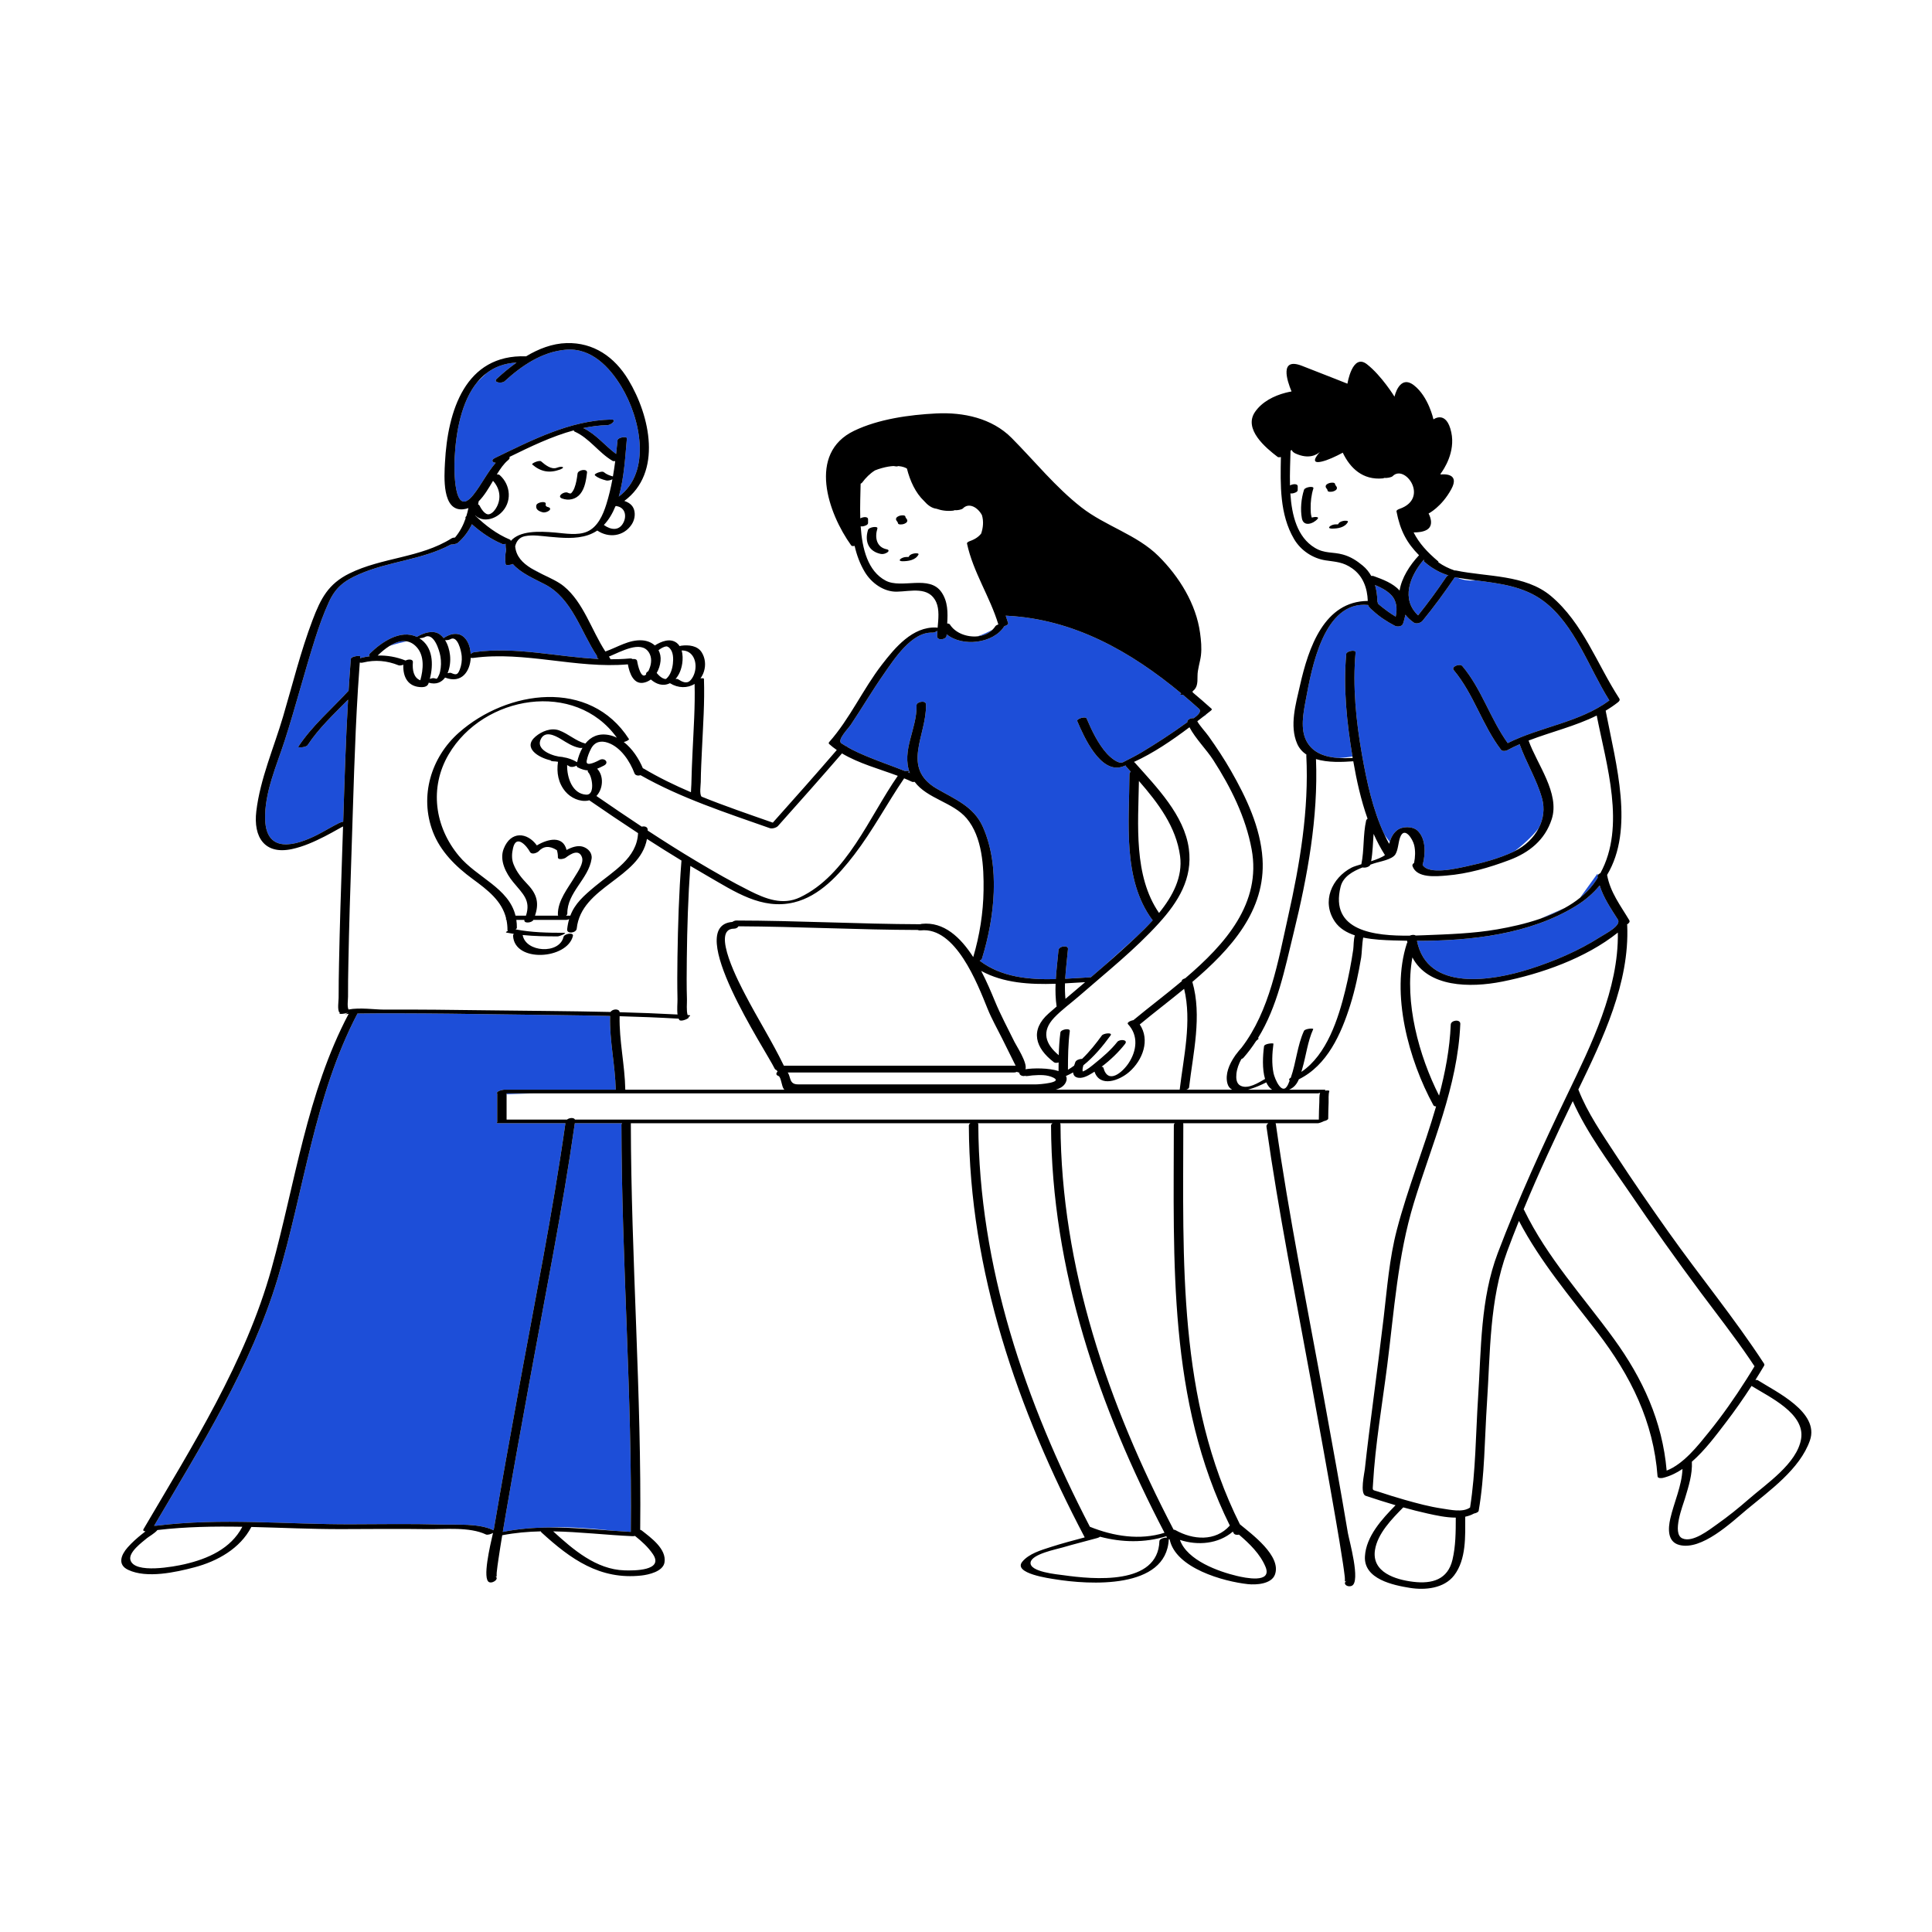 <?xml version="1.0" standalone="no"?>
<svg version="1.1" id="Layer_1" xmlns="http://www.w3.org/2000/svg" xmlns:xlink="http://www.w3.org/1999/xlink" x="0px" y="0px" width="595.28px" height="595.28px" viewBox="0 0 595.28 595.28" enable-background="new 0 0 595.28 595.28" xml:space="preserve">
<path id="color_x5F_2" fill="#1d4ed8" d="M493.041,288.716c-6.666,4.251-14.112,7.424-21.626,9.827
	c-11.646,3.724-31.668,7.119-34.825-8.656c16.729,0.022,34.715-2.026,48.861-10.675c3.054-1.867,5.488-4.02,7.435-6.383
	c1.198,3.821,3.371,6.972,5.595,10.479C499.679,285.198,494.678,287.673,493.041,288.716z M482.121,279.764
	c-2.078,0.901-4.825,2.099-7.566,3.315C477.178,282.174,479.738,281.084,482.121,279.764z M492.167,269.233l-5.342,7.396
	c1.557-1.262,2.961-2.672,4.148-4.26c0.474-0.633,0.902-1.281,1.312-1.936c-0.02-0.106-0.05-0.204-0.067-0.312
	c-0.032-0.196,0.027-0.377,0.142-0.541L492.167,269.233z M438.401,266.27c-0.017,0.064-0.051,0.126-0.093,0.186
	c1.827,3.271,10.792,1.072,13.409,0.515c4.974-1.059,10.026-2.397,14.651-4.55c0.121-0.056,0.236-0.123,0.355-0.182
	c2.035-1.56,5.159-4.182,7.398-7.108c1.413-2.754,1.909-5.928,0.986-9.205c-1.631-5.792-4.872-10.953-6.887-16.611
	c-1.285,0.563-2.553,1.166-3.789,1.839c-0.504,0.275-1.545,0.389-1.947-0.14c-5.815-7.639-8.397-17.188-14.582-24.558
	c-0.867-1.034,1.904-2.129,2.668-1.219c5.969,7.113,8.589,16.238,13.981,23.729c10.15-5.078,22.096-6.329,31.32-13.143
	c-6.308-9.98-10.596-23.331-20.265-30.605c-6.079-4.574-13.489-5.443-20.851-6.393c-2.483,0.213-4.345-0.215-5.686-0.824
	c-0.274-0.047-0.547-0.097-0.82-0.147c-3.131,4.611-6.406,9.115-9.95,13.42c-0.561,0.68-1.929,1.082-2.692,0.546
	c-1.071-0.751-1.923-1.565-2.59-2.423c-0.162,0.913-0.407,1.831-0.718,2.749c-0.319,0.943-1.773,1.052-2.503,0.67
	c-2.383-1.247-4.723-2.736-6.695-4.582c-0.417-0.39-1.443-1.118-1.548-1.83c-13.714-1.388-17.392,19.377-19.25,29.368
	c-0.718,3.86-1.725,8.912,0.257,12.592c2.016,3.744,5.909,4.924,9.927,5.178c1.598-0.071,3.099-0.264,4.226-0.446
	c-1.735-10.384-2.873-21.118-1.917-31.642c0.075-0.829,2.97-1.424,2.879-0.43c-0.945,10.412,0.146,21.19,1.961,31.452
	c1.464,8.277,3.313,17.015,6.964,24.755l1.587,2.165c0.434-1.361,1.07-2.619,2.248-3.569c1.602-1.292,4.818-1.316,6.339,0.125
	C439.374,258.416,439.236,263.031,438.401,266.27z M445.639,177.75c0.244-0.364,0.535-0.432,0.665-0.447
	c-0.007-0.009-0.018-0.018-0.022-0.027c-0.092-0.02-0.25-0.062-0.521-0.159c-0.734-0.263-1.477-0.529-2.178-0.876
	c-1.768-0.877-3.303-1.877-4.764-3.202c-0.161-0.146-0.153-0.313-0.044-0.477c-0.034-0.032-0.069-0.063-0.104-0.094
	c-4.354,5.129-7.019,12.186-1.73,17.133C440.006,185.777,442.907,181.821,445.639,177.75z M424.366,185.335
	c0.007,0.009,0.015,0.019,0.021,0.028c0.077,0.021,0.097,0.059,0.069,0.11c0.068,0.14,0.092,0.294,0.074,0.451
	c0.246,0.37,2.65,2.171,3.005,2.427c0.814,0.588,1.649,1.132,2.5,1.651c0.522-2.436,0.376-4.974-1.562-6.851
	c-1.361-1.319-3.056-2.182-4.805-2.895c0.449,1.556,0.669,3.202,0.718,4.876C424.39,185.204,424.379,185.27,424.366,185.335z
	 M370.656,220.879l1.011-0.646c0,0-0.033-0.032-0.083-0.081C371.277,220.394,370.966,220.636,370.656,220.879z M301.225,196.06
	c1.739-0.181,3.373-0.839,4.575-2.031C304.678,194.643,302.99,195.479,301.225,196.06z M364.638,214.214
	c-0.052-0.043-0.104-0.085-0.155-0.129c-0.707,0.027-1.248-0.075-0.518-0.43c-15.648-13.004-33.261-22.931-53.849-23.942
	c-0.071,0.033-0.14,0.064-0.202,0.095c0.255,0.734,0.5,1.472,0.718,2.22c0.101,0.346-0.519,0.71-1.211,0.913
	c-0.015,0.028-0.021,0.054-0.04,0.084c-3.298,5.216-12.845,6.411-17.71,2.406c-0.003,0.113-0.009,0.227-0.011,0.339
	c-0.029,1.358-2.975,1.76-2.941,0.2c0.011-0.508,0.05-1.052,0.096-1.608c-0.425,0.318-1.055,0.584-1.501,0.564
	c-6.395-0.296-11.808,8.177-15.001,12.755c-3.558,5.103-6.715,10.46-10.17,15.629c-0.807,1.207-4.348,4.732-2.894,5.726
	c0.45,0.307,0.92,0.583,1.388,0.863c0.31,0.022,0.505,0.109,0.453,0.282c2.057,1.181,4.251,2.141,6.432,3.044
	c3.711,1.538,7.544,2.842,11.284,4.341c0.717-0.093,1.381-0.06,1.299,0.054c-0.088,0.122-0.169,0.248-0.257,0.371
	c0.168,0.07,0.336,0.142,0.503,0.212c-2.703-6.997,2.246-13.603,2.049-20.889c-0.029-1.103,2.879-1.668,2.916-0.297
	c0.257,9.567-7.837,19.503,3.347,26.004c5.548,3.225,11.344,5.456,14.135,11.679c5.491,12.241,3.617,28.137-0.215,40.595
	c-0.093,0.302-0.384,0.547-0.745,0.723c0.021,0.012,0.045,0.02,0.063,0.034c6.679,5.042,15.078,5.836,23.408,5.629
	c0.182-2.968,0.556-5.933,0.832-8.978c0.106-1.178,3.046-1.657,2.92-0.276c-0.281,3.103-0.675,6.122-0.849,9.15
	c2.688-0.129,5.344-0.321,7.913-0.472c1.631-1.386,3.252-2.782,4.864-4.189l9.246-8.366c1.657-1.566,3.343-3.234,4.937-4.993
	c-0.039-0.038-0.08-0.073-0.113-0.118c-9.277-12.496-7.112-30.27-7.06-44.889c0.001-0.291,0.131-0.534,0.33-0.729l-0.009-0.138
	c-0.447-0.501-0.893-1.001-1.335-1.498c-0.103-0.116-0.151-0.233-0.161-0.349c-0.284,0.11-0.568,0.228-0.854,0.332
	c-6.916,2.52-12.121-9.438-14.063-14.012c-0.278-0.655,2.554-1.587,2.898-0.776c1.556,3.666,3.538,7.824,6.224,10.789
	c0.98,1.083,3.559,3.417,5.006,2.675c1.978-1.013,3.94-1.983,5.848-3.131c4.634-2.791,9.178-5.758,13.566-8.922
	c0.093-0.066,0.225-0.151,0.372-0.244c-0.12-0.792,1.036-1.359,1.957-1.252c1.351-0.946,2.561-2.097,1.605-2.947
	C367.816,216.956,366.245,215.563,364.638,214.214z M191.703,346.084c-4.864,0-9.728,0-14.591,0
	c-3.788,26.623-9.135,53.065-13.944,79.515c-2.501,13.752-5.02,27.502-7.381,41.278c-0.293,1.708-0.582,3.418-0.869,5.128
	c4.9-0.979,9.778-1.342,14.653-1.361c5.323-0.315,13.654,0.385,19.577,1.012c1.732,0.125,3.467,0.242,5.206,0.341
	c0.452-41.864-2.833-83.656-2.885-125.514C191.468,346.337,191.559,346.204,191.703,346.084z M174.213,346.084
	c-6.936,0-13.871,0-20.806,0c-0.49,0-0.468-0.14-0.215-0.321c0-2.967,0-5.934,0-8.901c-0.289-0.042-0.198-0.185,0.066-0.354
	c0.219-0.348,0.996-0.597,1.684-0.698c0.15-0.039,0.277-0.063,0.359-0.063c11.471,0,22.943,0,34.415,0
	c-0.161-7.62-1.948-15.077-1.733-22.708c-10.938-0.259-21.888-0.325-32.805-0.488c-10.941-0.164-21.885-0.305-32.828-0.325
	c-3.704-0.007-7.409-0.01-11.112,0.05c-0.366,0.006-0.732,0.013-1.098,0.02c-13.36,25.511-16.374,54.332-24.581,81.584
	c-8.186,27.181-23.764,51.904-38.077,76.246c0.192-0.025,0.413-0.042,0.623-0.021c20.149-2.508,40.244-0.369,60.462-0.455
	c9.112-0.039,18.232-0.172,27.342,0.079c4.938,0.136,11.558-0.434,16.157,1.762c0.009,0.004,0.013,0.009,0.021,0.014
	c0.056-0.256,0.099-0.464,0.122-0.602c2.353-13.942,4.897-27.853,7.426-41.764C164.654,401.511,170.267,373.894,174.213,346.084z
	 M164.689,336.875c-2.867,0-5.733,0-8.6,0c0,0.098,0,0.195,0,0.292L164.689,336.875z M174.29,107.753
	c-7.304,0.649-13.51,4.879-18.792,9.702c-0.899,0.821-3.729,0.414-2.408-0.792c1.853-1.692,3.886-3.398,6.06-4.946
	c-3.781,0.2-6.837,1.401-9.297,3.296c-0.918,0.843-1.86,1.756-2.756,2.679c-4.948,5.983-6.601,15.405-7.021,23.468
	c-0.164,3.148-0.375,19.044,5.801,11.272c2.436-3.065,4.253-6.868,6.867-9.848c-0.978-0.033-1.634-0.802-0.244-1.473
	c11.262-5.435,23.023-11.556,35.797-11.846c1.956-0.044,0.021,1.698-1.105,1.724c-2.529,0.058-5.022,0.39-7.485,0.906
	c3.949,1.871,6.657,5.427,10.124,7.984c0.163-1.43,0.311-2.861,0.449-4.292c0.072-0.753,2.954-1.346,2.869-0.467
	c-0.472,4.915-0.763,11.866-2.499,17.89c10.255-7.622,6.625-24.24,0.832-33.84C187.792,113.056,182.113,107.058,174.29,107.753z
	 M97.785,257.21c2.297-1.167,4.491-2.545,6.805-3.676c0.209-0.102,0.66-0.256,1.148-0.368l0.009-0.108
	c0.394-12.492,0.775-25.006,1.497-37.484c-4.391,4.47-9.002,8.758-12.47,14.013c-0.48,0.728-3.121,0.875-2.864,0.486
	c4.293-6.506,10.263-11.557,15.5-17.26c0.203-3.258,0.421-6.514,0.682-9.765c0.068-0.852,2.928-1.156,2.897-0.776
	c-0.015,0.188-0.026,0.376-0.041,0.564c0.147-0.073,0.315-0.14,0.519-0.189c0.825-0.2,1.643-0.34,2.457-0.453
	c-0.272-0.182-0.32-0.477,0.104-0.893c3.462-3.398,9.319-7.5,14.419-5.063c0.027-0.018,0.045-0.034,0.078-0.053
	c1.945-1.156,4.888-2.209,6.97-0.736c0.42,0.297,0.781,0.659,1.108,1.052l0.16,0.045c0.07-0.053,0.152-0.109,0.251-0.169
	c1.824-1.104,3.343-1.282,4.559-0.875c0.063,0.01,0.126,0.026,0.188,0.06c2.023,0.799,3.134,3.298,3.28,5.957
	c0.273-0.289,0.687-0.533,1.168-0.598c12.841-1.742,25.505,1.505,38.279,2.113c-0.443-0.172-0.657-0.558-0.569-0.945
	c-5.004-7.564-7.636-17.681-15.995-22.032c-3.402-1.77-7.462-3.459-9.924-6.29c-0.84,0.387-2.164,0.505-2.218,0.045
	c-0.199-1.681-0.129-3.086,0.154-4.265c-0.102-0.554-0.171-1.129-0.168-1.75c0-0.077,0.013-0.151,0.036-0.222
	c-0.408,0.106-0.802,0.139-1.044,0.037c-3.505-1.474-6.554-3.601-9.362-6.089c-1.029,2.149-2.438,4.098-4.366,5.764
	c-0.321,0.277-1.416,0.489-2.119,0.498c-8.918,4.76-19.125,5.129-28.347,9.179c-4.556,2-7.172,4.054-9.228,8.53
	c-1.685,3.669-3.035,7.479-4.258,11.324c-3.294,10.357-5.991,20.895-9.317,31.242c-2.501,7.78-6.365,16.218-6.058,24.582
	C82.088,263.094,91.052,260.632,97.785,257.21z M167.225,177.002c-1.188-0.669-2.429-1.326-3.62-1.933
	C164.738,175.773,165.977,176.398,167.225,177.002z M125.31,197.604c-1.764-0.305-3.609,0.376-5.305,1.437
	C121.966,198.337,124.245,197.825,125.31,197.604z M104.613,254.458c-0.073-0.109-0.07-0.257,0.051-0.454
	C104.515,254.245,104.52,254.384,104.613,254.458z"></path>
<path id="color_x5F_1" d="M273.488,170.135c-0.52,0.409-1.39,0.678-2.049,0.549c-3.822-0.749-5.094-3.851-3.988-7.412
	c0.274-0.881,3.153-1.288,2.883-0.418c-0.854,2.75-0.291,5.772,2.918,6.401C273.814,169.365,273.969,169.756,273.488,170.135z
	 M281.803,170.506c-0.559,0.091-1.386,0.306-1.683,0.849c-0.054,0.099-0.11,0.177-0.172,0.254c-0.013,0-0.025,0.001-0.037,0.002
	c-0.208,0.009-0.416,0.007-0.624,0.007c-0.623,0-1.494,0.252-1.931,0.722c-0.468,0.502,0.406,0.587,0.714,0.587
	c1.785-0.001,3.979-0.316,4.92-2.039C283.271,170.372,281.954,170.481,281.803,170.506z M278.299,161.497
	c0.511-0.137,1.302-0.484,1.251-1.124c-0.04-0.502-0.542-0.722-0.575-1.151c-0.048-0.62-1.319-0.435-1.646-0.348
	c-0.511,0.137-1.302,0.484-1.251,1.124c0.04,0.502,0.542,0.722,0.575,1.151C276.701,161.769,277.972,161.584,278.299,161.497z
	 M404.167,159.466c-0.028-0.097-0.054-0.192-0.077-0.274c-0.234-0.802-0.243-1.682-0.258-2.509c-0.036-2.05,0.211-4.223,0.84-6.18
	c0.276-0.86-2.6-0.463-2.883,0.418c-0.866,2.694-1.178,6-0.656,8.792c0.508,2.727,3.549,1.683,4.86,0.135
	C406.537,159.207,405.165,159.186,404.167,159.466z M414.107,160.47c-0.562,0.091-1.382,0.306-1.683,0.849
	c-0.052,0.093-0.104,0.166-0.163,0.239c-0.019,0-0.037,0.002-0.056,0.002c-0.208,0.007-0.417,0.004-0.625,0.002
	c-0.62-0.004-1.496,0.254-1.932,0.722c-0.47,0.504,0.408,0.585,0.715,0.587c1.789,0.012,3.978-0.303,4.93-2.019
	C415.58,160.338,414.255,160.446,414.107,160.47z M410.677,151.438c0.514-0.138,1.299-0.483,1.252-1.124
	c-0.037-0.502-0.537-0.725-0.568-1.156c-0.046-0.62-1.322-0.434-1.646-0.348c-0.514,0.138-1.299,0.483-1.252,1.124
	c0.037,0.502,0.537,0.726,0.568,1.156C409.076,151.709,410.353,151.524,410.677,151.438z M177.951,145.918
	c-0.187,1.501-0.417,3.028-0.969,4.445c-0.222,0.57-0.521,1.102-0.941,1.547c-0.309,0.326-0.849-0.003-1.183-0.131
	c-1.094-0.419-3.395,1.152-1.715,1.796c2.021,0.775,4.26,0.322,5.65-1.389c1.447-1.78,1.804-4.349,2.078-6.549
	C181.04,144.281,178.097,144.747,177.951,145.918z M173.401,143.932c-0.48-0.272-1.394,0.037-1.855,0.204
	c-1.716,0.622-3.615-0.94-4.819-1.979c-0.56-0.483-3.095,0.649-2.738,0.957c2.604,2.247,5.283,2.749,8.53,1.572
	C172.61,144.652,173.823,144.171,173.401,143.932z M168.961,156.276c-0.05-0.013-0.1-0.027-0.149-0.041
	c-0.014-0.004-0.019-0.005-0.029-0.007c-0.014-0.005-0.024-0.009-0.047-0.018c-0.077-0.027-0.363-0.164-0.324-0.136
	c-0.289-0.201-0.339-0.423-0.265-0.76c0.238-1.077-2.681-0.607-2.896,0.369c-0.294,1.332,0.849,1.863,1.932,2.151
	c0.653,0.174,1.553-0.114,2.049-0.549C169.714,156.864,169.533,156.428,168.961,156.276z M557.661,443.842
	c-3.114,8.885-12.499,15.469-19.532,21.344c-4.609,3.848-13.865,12.694-20.752,10.829c-3.664-0.993-3.426-5.058-2.729-8.12
	c1.132-4.975,3.563-10.105,3.752-15.284c-1.874,1.255-3.869,2.227-6.002,2.745c-0.392,0.095-1.63,0.21-1.68-0.471
	c-1.226-16.83-8.308-31.04-18.45-44.264c-8.591-11.202-17.696-21.896-24.256-34.434c-1.252,3.119-2.478,6.252-3.642,9.418
	c-5.49,14.934-5.171,31.016-6.215,46.698c-0.728,10.927-0.684,22.393-2.552,33.204c-0.066,0.389-0.766,0.708-1.458,0.841
	c-0.833,0.463-1.739,0.779-2.692,0.976c0.002,0.024,0.01,0.044,0.01,0.07c-0.011,5.907,0.372,13.059-3.431,18.015
	c-3.093,4.031-8.946,4.593-13.605,3.845c-5.144-0.826-14.267-2.695-13.87-9.696c0.352-6.201,5.269-11.523,9.439-15.772
	c-3.089-0.907-6.157-1.89-9.214-2.908c-1.831-0.61-0.383-6.99-0.256-8.181c0.748-7.001,1.667-13.983,2.565-20.966
	c1.103-8.578,2.223-17.155,3.236-25.745c1.07-9.078,1.742-18.168,4.06-27.046c3.347-12.821,8.419-25.278,12.094-38.036
	c-0.374-0.008-0.692-0.113-0.832-0.368c-7.576-13.869-13.23-34.287-8.176-49.853c0.03-0.092,0.093-0.178,0.17-0.259
	c-0.034-0.186-0.064-0.376-0.095-0.567c-1.429-0.022-2.85-0.053-4.251-0.099c-2.688-0.088-6.074-0.21-9.276-0.876
	c-0.362,1.882-0.422,4.97-0.618,6.125c-0.839,4.946-1.864,9.889-3.373,14.679c-2.802,8.888-7.082,18.56-15.834,22.864
	c-0.588,1.384-1.445,2.542-3.003,3.197c3.595,0,7.189,0,10.784,0c0.481,0,0.468,0.135,0.228,0.311
	c0.746-0.126,1.477-0.092,1.389,0.16c-0.351,1.005-0.188,2.449-0.23,3.499c-0.066,1.638-0.114,3.276-0.119,4.916
	c-0.002,0.372-0.644,0.654-1.322,0.808c-0.572,0.306-1.524,0.644-1.839,0.644c-4.362,0-8.724,0-13.085,0
	c0.055,0.085,0.099,0.181,0.115,0.297c4,28.329,9.734,56.457,14.845,84.599c2.504,13.785,5.037,27.568,7.348,41.387
	c0.338,2.023,4.055,15.075,1.17,16.254c-1.479,0.605-3.116-0.918-1.273-1.672c-1.24,0.507-0.662,0.573-0.871-1.207
	c-0.16-1.364-0.353-2.724-0.557-4.082c-0.694-4.619-1.476-9.225-2.271-13.827c-2.395-13.879-4.925-27.734-7.445-41.59
	c-4.786-26.306-10.104-52.604-13.844-79.086c-0.063-0.441,0.198-0.813,0.585-1.074c-8.755,0-17.509,0-26.264,0
	c0.034,0.087,0.059,0.182,0.059,0.292c-0.026,41.874-1.779,84.902,17.438,123.296c3.525,2.927,12.943,9.776,10.779,15.522
	c-1.095,2.906-5.803,3.18-8.334,2.905c-7.436-0.807-22.283-4.888-24.092-13.793c-0.096-0.008-0.187-0.027-0.271-0.053
	c-0.711,15.553-24.574,14.056-35.086,12.338c-1.376-0.225-13.028-1.76-10.04-5.402c2.038-2.483,5.793-3.568,8.719-4.513
	c3.468-1.121,6.99-2.041,10.508-2.982c-20.692-39.329-35.502-82.026-35.701-126.88c-0.001-0.29,0.188-0.54,0.472-0.73
	c-34.873,0-69.746,0-104.618,0c0.072,41.782,3.342,83.499,2.882,125.287c0.178,0.03,0.337,0.087,0.459,0.184
	c2.796,2.205,7.708,5.676,7.033,9.858c-0.451,2.795-4.909,3.79-7.108,4.031c-12.781,1.403-21.801-5.035-30.806-13.281
	c-0.113-0.104-0.165-0.213-0.171-0.323c-3.966,0.079-7.934,0.429-11.914,1.195c-0.407,2.451-0.803,4.903-1.162,7.361
	c-0.204,1.392-0.412,2.785-0.548,4.185c-0.126,1.297,0.305,1.37-0.622,0.991c1.702,0.696-0.479,2.417-1.68,1.927
	c-2.178-0.891,0.252-11.155,1.172-15.189c-0.612,0.398-1.719,0.708-2.17,0.492c-5.092-2.431-12.74-1.57-18.202-1.651
	c-8.767-0.13-17.533-0.023-26.3-0.005c-9.295,0.019-18.549-0.442-27.796-0.662c-0.001,0.002-0.001,0.004-0.002,0.006
	c-3.452,6.66-10.486,10.575-17.547,12.435c-5.802,1.528-14.694,3.494-20.419,0.765c-3.362-1.602-2.157-4.626-0.131-6.915
	c1.364-1.541,2.904-2.903,4.516-4.179c0.32-0.253,0.643-0.503,0.965-0.754c-0.448-0.036-0.882-0.207-0.585-0.713
	c15.002-25.567,31.427-51.452,39.421-80.234c7.321-26.358,10.852-54.041,23.768-78.514c-0.614,0.042-0.976,0.146-1.103,0.196
	c0.129-0.061,0.455-0.241,0.979-0.657c-0.536,0.426-3.227,0.715-2.619,0.231c0.026-0.021,0.059-0.036,0.085-0.056
	c-0.083-0.035-0.157-0.079-0.208-0.146c-0.65-0.858-0.218-3.54-0.22-4.521c-0.007-3.579,0.053-7.157,0.125-10.735
	c0.228-11.321,0.582-22.639,0.971-33.956c0.092-2.684,0.179-5.369,0.264-8.056c-0.041,0.004-0.082,0.01-0.121,0.012
	c-0.407,0.222-0.813,0.446-1.217,0.673c-1.438,0.807-2.875,1.615-4.345,2.362c-3.214,1.634-6.534,3.13-10.074,3.89
	c-8.403,1.802-11.927-3.67-10.967-11.662c1.204-10.024,5.404-19.533,8.244-29.159c2.928-9.922,5.416-20.069,9.092-29.75
	c2.53-6.663,4.842-11.142,11.362-14.358c10.064-4.965,21.808-4.75,31.456-10.8c0.259-0.163,0.668-0.252,1.072-0.272
	c1.486-1.763,2.535-3.753,3.269-5.908c-0.155-0.214-0.045-0.452,0.215-0.664c0.25-0.813,0.467-1.642,0.644-2.492
	c-0.491,0.176-1.005,0.306-1.551,0.366c-6.679,0.743-5.893-10.195-5.674-14.391c0.822-15.784,6.171-33.414,24.989-32.737
	c3.855-2.31,8.069-3.952,12.48-4.076c8.326-0.233,14.78,4.262,19.02,11.287c6.775,11.228,10.497,28.665-1.229,37.346
	c1.357,0.444,2.578,1.261,3.012,2.731c0.449,1.519,0.102,3.262-0.778,4.569c-2.458,3.655-7.048,4.206-10.565,1.822
	c-0.859,0.578-1.805,1.055-2.852,1.407c-3.792,1.275-7.994,0.861-11.897,0.512c-2.436-0.218-5.153-0.69-7.573-0.177
	c-1.787,0.379-2.625,1.626-2.978,3.121c0.281,3.121,2.3,5.133,4.875,6.732c1.134,0.705,2.373,1.33,3.62,1.933
	c2.38,1.152,4.783,2.229,6.504,3.643c6.069,4.984,8.5,13.515,12.791,20.099c3.721-1.295,7.274-3.699,11.332-3.438
	c1.537,0.099,2.902,0.661,3.913,1.571c2.079-1.31,4.734-2.32,6.747-0.783c0.369,0.282,0.655,0.629,0.899,1.004
	c0.167-0.069,0.346-0.121,0.531-0.145c2.195-0.287,4.925-0.042,6.243,2.021c1.112,1.741,1.333,3.954,0.707,5.925
	c-0.256,0.808-0.624,1.511-1.066,2.122c0.573-0.076,1.063-0.039,1.07,0.157c0.25,7.188-0.277,14.411-0.606,21.589
	c-0.156,3.404-0.34,6.812-0.377,10.219c-0.01,0.924-0.453,3.685,0.242,4.47c0.002,0.002,0.001,0.004,0.003,0.006
	c7.255,2.939,14.715,5.474,21.959,8.014c6.619-7.416,13.226-14.846,19.71-22.379c-0.827-0.575-1.624-1.187-2.37-1.864
	c-0.164-0.148-0.13-0.409,0.006-0.562c6.384-7.191,10.412-16.312,16.292-23.917c4.022-5.202,9.434-11.729,16.706-11.393
	c0.181,0.008,0.317,0.032,0.433,0.063c0.248-2.66,0.561-5.61-0.41-7.825c-2.232-5.088-7.94-3.354-12.186-3.287
	c-4.059,0.064-7.838-2.706-9.859-6.098c-1.504-2.524-2.48-5.221-3.117-8.011c-0.469,0.096-0.89,0.086-1.059-0.149
	c-7.127-9.905-13.567-28.381,0.916-35.322c7.547-3.617,16.981-4.915,25.261-5.334c8.351-0.424,17.189,1.433,23.263,7.552
	c7.079,7.133,13.529,15.165,21.479,21.374c7.416,5.792,17.089,8.399,23.764,15.023c6.352,6.303,11.605,14.718,12.817,23.73
	c0.303,2.25,0.532,4.557,0.269,6.826c-0.238,2.047-1.086,4.37-1.06,6.402c0.03,2.33-0.138,3.65-1.494,4.674
	c-0.007,0.124-0.013,0.242-0.019,0.344c1.965,1.641,3.905,3.326,5.819,5.05c0.252,0.227-0.057,0.488-0.231,0.626
	c-0.482,0.38-0.971,0.765-1.463,1.151c-0.307,0.241-0.618,0.483-0.928,0.726c-0.578,0.452-1.161,0.905-1.751,1.36
	c0.665,1.297,2.593,3.357,3.528,4.677c2.428,3.424,4.756,6.93,6.84,10.575c4.729,8.266,9.118,17.495,9.729,27.144
	c1.005,15.885-9.712,27.791-21.62,37.918c3.041,10.466,0.214,21.996-1.017,32.542c-0.034,0.287-0.39,0.502-0.839,0.651
	c4.701,0,9.401,0,14.103,0c-0.704-0.373-1.228-1.001-1.469-1.982c-0.685-2.773,0.524-5.774,2.323-8.379
	c0.05-0.104,0.115-0.213,0.22-0.332c0.062-0.069,0.114-0.143,0.175-0.213c0.525-0.713,1.086-1.391,1.661-2.021
	c8.713-11.38,11.241-26.578,14.321-40.314c3.646-16.262,6.479-32.965,5.631-49.687c-0.005-0.103,0.015-0.199,0.044-0.291
	c-1.224-0.818-2.231-1.909-2.87-3.383c-2.41-5.557-0.395-12.283,0.868-17.897c2.658-11.809,7.495-25.969,20.901-26.079
	c-0.147-3.936-1.436-7.656-4.792-10.022c-2.835-1.999-5.026-1.998-8.207-2.482c-3.987-0.606-7.666-3.071-9.725-6.582
	c-4.45-7.588-4.212-16.668-4.048-25.26c-0.424,0.1-0.811,0.116-1.008-0.034c-3.653-2.778-10.633-8.568-6.937-13.894
	c2.148-3.096,5.799-4.94,9.384-5.87c0.602-0.156,1.219-0.284,1.841-0.398c-1.402-3.362-3.775-10.615,3.223-7.894
	c9,3.5,14,5.5,14,5.5s1.5-9.5,6-6s8.5,10,8.5,10s1.5-7,6-3.5s6,10.5,6,10.5s4-3,5.5,4c1.304,6.087-2.303,11.412-3.267,12.7
	c-0.021,0.093-0.046,0.187-0.068,0.28c0.959-0.109,6.061-0.477,3.335,4.52c-3,5.5-7,7.5-7,7.5s2,3.5-0.5,5
	c-1.099,0.659-2.681,0.835-4.109,0.826c1.694,3.331,4.13,6.01,7.59,8.936c0.086,0.073,0.082,0.164,0.023,0.263
	c1.531,1.088,3.203,1.905,5.003,2.519c0.138-0.014,0.271-0.015,0.388,0.01c9.58,2.017,21.363,1.189,29.312,7.872
	c9.867,8.298,14.189,20.999,21.048,31.557c0.308,0.474-0.019,0.878-0.398,1.176c-1.218,0.958-2.485,1.811-3.789,2.585
	c0.038,0.205,0.076,0.411,0.114,0.616c3.076,15.911,8.758,35.908,0.323,49.999c0.969,5.357,4.095,9.356,6.826,13.947
	c0.197,0.332,0.113,0.616-0.163,0.884c-0.18,0.175-0.375,0.339-0.559,0.511c0.051,0.044,0.088,0.096,0.091,0.162
	c0.771,17.732-7.501,35.004-15.067,50.633c0.023,0.038,0.051,0.074,0.067,0.117c2.764,7.091,7.328,13.643,11.466,19.981
	c5.28,8.087,10.765,16.042,16.351,23.92c9.614,13.561,20.248,26.458,29.32,40.383c0.149,0.229,0.176,0.457,0.031,0.702
	c-0.864,1.466-1.755,2.921-2.664,4.364c0.318-0.032,0.616,0.001,0.827,0.136C547.173,428.814,560.711,435.143,557.661,443.842z
	 M485.451,279.211c-14.146,8.649-32.133,10.698-48.861,10.675c3.157,15.775,23.179,12.38,34.825,8.656
	c7.514-2.402,14.96-5.576,21.626-9.827c1.637-1.043,6.638-3.518,5.439-5.409c-2.224-3.507-4.396-6.658-5.595-10.479
	C490.939,275.192,488.505,277.344,485.451,279.211z M454.759,178.828c-1.907-0.246-3.81-0.501-5.686-0.824
	c-0.274-0.047-0.547-0.097-0.82-0.147c-3.131,4.611-6.406,9.115-9.95,13.42c-0.561,0.68-1.929,1.082-2.692,0.546
	c-1.071-0.751-1.923-1.565-2.59-2.423c-0.162,0.913-0.407,1.831-0.718,2.749c-0.319,0.943-1.773,1.052-2.503,0.67
	c-2.383-1.247-4.723-2.736-6.695-4.582c-0.417-0.39-1.443-1.118-1.548-1.83c-13.714-1.388-17.392,19.377-19.25,29.368
	c-0.718,3.86-1.725,8.912,0.257,12.592c2.016,3.744,5.909,4.924,9.927,5.178c1.445,0.092,2.903,0.067,4.3-0.007
	c-0.016-0.094-0.033-0.188-0.049-0.282c-0.009-0.052-0.017-0.105-0.025-0.157c-1.735-10.384-2.873-21.118-1.917-31.642
	c0.075-0.829,2.97-1.424,2.879-0.43c-0.945,10.412,0.146,21.19,1.961,31.452c1.464,8.277,3.313,17.015,6.964,24.755
	c0.441,0.936,0.911,1.856,1.407,2.76c0.056-0.201,0.117-0.398,0.18-0.596c0.434-1.361,1.07-2.619,2.248-3.569
	c1.602-1.292,4.818-1.316,6.339,0.125c2.598,2.46,2.46,7.075,1.625,10.313c-0.017,0.064-0.051,0.126-0.093,0.186
	c1.827,3.271,10.792,1.072,13.409,0.515c4.974-1.059,10.026-2.397,14.651-4.55c0.121-0.056,0.236-0.123,0.355-0.182
	c3.17-1.564,5.843-4.077,7.398-7.108c1.413-2.754,1.909-5.928,0.986-9.205c-1.631-5.792-4.872-10.953-6.887-16.611
	c-1.285,0.563-2.553,1.166-3.789,1.839c-0.504,0.275-1.545,0.389-1.947-0.14c-5.815-7.639-8.397-17.188-14.582-24.558
	c-0.867-1.034,1.904-2.129,2.668-1.219c5.969,7.113,8.589,16.238,13.981,23.729c10.15-5.078,22.096-6.329,31.32-13.143
	c-6.308-9.98-10.596-23.331-20.265-30.605C469.53,180.646,462.12,179.777,454.759,178.828z M422.471,265.359
	c1.731-0.563,3.355-1.194,4.252-1.888c-1.322-2.084-2.482-4.273-3.496-6.542C423.009,259.745,422.968,262.585,422.471,265.359z
	 M445.76,177.118c-0.734-0.263-1.477-0.529-2.178-0.876c-1.768-0.877-3.303-1.877-4.764-3.202c-0.161-0.146-0.153-0.313-0.044-0.477
	c-0.034-0.032-0.069-0.063-0.104-0.094c-4.354,5.129-7.019,12.186-1.73,17.133c3.065-3.825,5.967-7.781,8.698-11.852
	c0.244-0.364,0.535-0.432,0.665-0.447c-0.007-0.009-0.018-0.018-0.022-0.027C446.189,177.257,446.031,177.215,445.76,177.118z
	 M424.531,185.925c0.246,0.37,2.65,2.171,3.005,2.427c0.814,0.588,1.649,1.132,2.5,1.651c0.522-2.436,0.376-4.974-1.562-6.851
	c-1.361-1.319-3.056-2.182-4.805-2.895c0.449,1.556,0.669,3.202,0.718,4.876c0.002,0.07-0.009,0.136-0.021,0.202
	c0.007,0.009,0.015,0.019,0.021,0.028c0.077,0.021,0.097,0.059,0.069,0.11C424.525,185.613,424.549,185.768,424.531,185.925z
	 M422.51,177.464c0.26-0.046,0.518-0.039,0.744,0.043c2.703,0.987,5.992,2.182,7.979,4.455c0.614-3.879,3.121-7.819,5.992-10.882
	c-3.704-3.743-5.79-7.505-6.943-13.509c-0.075-0.395,0.673-0.687,0.932-0.777c9.354-3.248,1.64-13.95-2.119-10.077
	c-0.365,0.376-1.88,0.645-2.487,0.521c-0.231,0.09-0.446,0.154-0.602,0.168c-6.09,0.553-9.983-3.113-12.278-7.927
	c-2.191,1.18-4.646,2.33-6.56,2.755c-3.576,0.795-1.472-1.878-0.456-3.012c-0.944,0.863-3.385,2.402-7.544,0.512
	c-0.626-0.285-0.996-0.657-1.178-1.087c-0.095,0.077-0.216,0.146-0.356,0.207c-0.066,3.115-0.267,6.877-0.166,10.713
	c0.379-0.211,0.866-0.334,1.118-0.364c0.519-0.062,1.268,0.01,1.263,0.667c-0.002,0.383-0.005,0.767-0.009,1.151
	c-0.005,0.627-1.194,0.958-1.64,1.01c-0.192,0.023-0.417,0.027-0.623-0.01c0.443,6.837,2.136,13.513,7.55,16.774
	c3.063,1.845,5.519,1.192,8.656,2.072c2.361,0.662,4.206,1.841,6.09,3.402C420.999,175.202,421.85,176.287,422.51,177.464z
	 M364.849,304.674c-4.7,3.865-9.464,7.48-13.673,10.979c3.238,4.748,0.945,10.992-3.273,14.65c-3.04,2.636-8.981,4.858-10.673-0.11
	c-0.214,0.138-0.427,0.284-0.64,0.414c-1.34,0.822-3.235,1.935-4.867,1.334c-0.738-0.272-1.031-0.843-1.089-1.516
	c-0.716,0.416-1.451,0.79-2.206,1.113c0.313,0.543,0.332,1.199-0.053,1.986c-0.57,1.169-1.729,1.838-3.103,2.221
	c12.737,0,25.474,0,38.211,0C364.67,325.684,367.282,314.735,364.849,304.674z M191.468,346.484c0-0.147,0.091-0.28,0.235-0.399
	c-4.864,0-9.728,0-14.591,0c-3.788,26.623-9.135,53.065-13.944,79.515c-2.501,13.752-5.02,27.502-7.381,41.278
	c-0.293,1.708-0.582,3.418-0.869,5.128c4.9-0.979,9.778-1.342,14.653-1.361c6.512-0.026,13.021,0.539,19.577,1.012
	c1.732,0.125,3.467,0.242,5.206,0.341C194.805,430.134,191.521,388.342,191.468,346.484z M189.715,335.747
	c-0.161-7.62-1.948-15.077-1.733-22.708c-10.938-0.259-21.888-0.325-32.805-0.488c-10.941-0.164-21.885-0.305-32.828-0.325
	c-3.704-0.007-7.409-0.01-11.112,0.05c-0.366,0.006-0.732,0.013-1.098,0.02c-13.36,25.511-16.374,54.332-24.581,81.584
	c-8.186,27.181-23.764,51.904-38.077,76.246c0.192-0.025,0.413-0.042,0.623-0.021c20.149-2.508,40.244-0.369,60.462-0.455
	c9.112-0.039,18.232-0.172,27.342,0.079c4.938,0.136,11.558-0.434,16.157,1.762c0.009,0.004,0.013,0.009,0.021,0.014
	c0.056-0.256,0.099-0.464,0.122-0.602c2.353-13.942,4.897-27.853,7.426-41.764c5.021-27.627,10.633-55.244,14.579-83.054
	c-6.936,0-13.871,0-20.806,0c-0.49,0-0.468-0.14-0.215-0.321c0-2.967,0-5.934,0-8.901c-0.289-0.042-0.198-0.185,0.066-0.354
	c0.219-0.348,0.996-0.597,1.684-0.698c0.15-0.039,0.277-0.063,0.359-0.063C166.771,335.747,178.243,335.747,189.715,335.747z
	 M192.66,335.636c0.001,0.039-0.009,0.074-0.013,0.111c16.355,0,32.712,0,49.067,0c-0.061-0.05-0.132-0.091-0.184-0.151
	c-0.713-0.831-0.845-3.788-1.682-4.076c-0.871-0.3-0.748-0.893-0.256-1.354c-0.137-0.116-0.221-0.257-0.255-0.412
	c-0.293-0.091-0.54-0.26-0.673-0.537c-2.705-5.598-28.269-43.928-13.026-45.151c0.375-0.252,0.83-0.44,1.209-0.439
	c18.903,0.028,37.782,1.084,56.684,1.144c0.146-0.056,0.301-0.099,0.47-0.117c6.833-0.731,12.001,4.206,15.868,10.243
	c1.975-6.644,3.087-13.657,3.182-20.583c0.098-7.162-0.328-16.381-5.216-22.171c-4.164-4.933-12.183-6.065-16.016-11.244
	c-0.338,0.063-0.648,0.063-0.847-0.031c-0.775-0.37-1.577-0.714-2.391-1.048c-5.292,7.757-9.673,16.123-15.409,23.581
	c-4.73,6.152-10.643,12.735-18.515,14.64c-9.938,2.404-18.329-3.353-26.671-8.142c-1.77-1.016-3.528-2.05-5.28-3.095
	c-0.684,9.497-0.98,19.033-1.087,28.551c-0.047,4.204-0.089,8.414,0.046,12.617c0.036,1.12-0.22,3.385,0.208,4.782
	c0.122,0.007,0.244,0.012,0.366,0.02c0.68,0.042,0.423,0.314-0.096,0.584c0.023,0.036,0.038,0.085,0.064,0.118
	c0.204,0.266-2.363,1.472-2.897,0.776c-0.082-0.107-0.14-0.249-0.204-0.383c-6.053-0.354-12.118-0.591-18.188-0.756
	C190.755,320.669,192.514,328.083,192.66,335.636z M287.313,194.926c-6.395-0.296-11.808,8.177-15.001,12.755
	c-3.558,5.103-6.715,10.46-10.17,15.629c-0.807,1.207-4.348,4.732-2.894,5.726c0.45,0.307,0.92,0.583,1.388,0.863
	c0.31,0.022,0.505,0.109,0.453,0.282c2.057,1.181,4.251,2.141,6.432,3.044c3.711,1.538,7.544,2.842,11.284,4.341
	c0.717-0.093,1.381-0.06,1.299,0.054c-0.088,0.122-0.169,0.248-0.257,0.371c0.168,0.07,0.336,0.142,0.503,0.212
	c-2.703-6.997,2.246-13.603,2.049-20.889c-0.029-1.103,2.879-1.668,2.916-0.297c0.257,9.567-7.837,19.503,3.347,26.004
	c5.548,3.225,11.344,5.456,14.135,11.679c5.491,12.241,3.617,28.137-0.215,40.595c-0.093,0.302-0.384,0.547-0.745,0.723
	c0.021,0.012,0.045,0.02,0.063,0.034c6.679,5.042,15.078,5.836,23.408,5.629c0.182-2.968,0.556-5.933,0.832-8.978
	c0.106-1.178,3.046-1.657,2.92-0.276c-0.281,3.103-0.675,6.122-0.849,9.15c2.688-0.129,5.344-0.321,7.913-0.472
	c1.631-1.386,3.252-2.782,4.864-4.189c1.531-1.338,3.06-2.679,4.56-4.052c1.457-1.334,3.059-2.775,4.687-4.314
	c1.657-1.566,3.343-3.234,4.937-4.993c-0.039-0.038-0.08-0.073-0.113-0.118c-9.277-12.496-7.112-30.27-7.06-44.889
	c0.001-0.291,0.131-0.534,0.33-0.729c0.021-0.02,0.042-0.039,0.063-0.057c-0.024-0.027-0.049-0.054-0.072-0.081
	c-0.447-0.501-0.893-1.001-1.335-1.498c-0.103-0.116-0.151-0.233-0.161-0.349c-0.284,0.11-0.568,0.228-0.854,0.332
	c-6.916,2.52-12.121-9.438-14.063-14.012c-0.278-0.655,2.554-1.587,2.898-0.776c1.556,3.666,3.538,7.824,6.224,10.789
	c0.98,1.083,3.559,3.417,5.006,2.675c1.978-1.013,3.94-1.983,5.848-3.131c4.634-2.791,9.178-5.758,13.566-8.922
	c0.093-0.066,0.225-0.151,0.372-0.244c-0.12-0.792,1.036-1.359,1.957-1.252c1.351-0.946,2.561-2.097,1.605-2.947
	c-1.567-1.395-3.139-2.788-4.746-4.137c-0.052-0.043-0.104-0.085-0.155-0.129c-0.707,0.027-1.248-0.075-0.518-0.43
	c-15.648-13.004-33.261-22.931-53.849-23.942c-0.08-0.004-0.159-0.009-0.24-0.013c0.013,0.036,0.026,0.072,0.038,0.108
	c0.255,0.734,0.5,1.472,0.718,2.22c0.101,0.346-0.519,0.71-1.211,0.913c-0.015,0.028-0.021,0.054-0.04,0.084
	c-3.298,5.216-12.845,6.411-17.71,2.406c-0.003,0.113-0.009,0.227-0.011,0.339c-0.029,1.358-2.975,1.76-2.941,0.2
	c0.011-0.508,0.05-1.052,0.096-1.608C288.389,194.681,287.759,194.947,287.313,194.926z M301.02,167.021
	c-0.029,0.013-0.058,0.028-0.086,0.041c0.005,0.021,0.01,0.042,0.015,0.063C300.972,167.092,300.996,167.054,301.02,167.021z
	 M363.603,263.785c-1.202-9.039-6.792-16.396-12.681-23.155c-0.224,13.454-1.696,29.208,6.197,40.667
	C361.363,276.09,364.453,270.179,363.603,263.785z M323.125,312.236c0.806-0.712,1.627-1.408,2.439-2.112
	c-0.35-2.374-0.408-4.696-0.322-7.008c-7.965,0.265-16.074-0.208-22.922-3.962c1.718,3.292,3.104,6.599,4.206,9.271
	c1.777,4.312,3.995,8.419,6.048,12.605c0.575,1.174,4.082,6.528,3.378,8.42c2.325-0.38,7.21-0.442,10.203,0.57
	c0.002-0.891,0.009-1.781,0.021-2.671c-0.526,0.176-1.104,0.198-1.437-0.054C318.966,322.918,317.283,317.401,323.125,312.236z
	 M324.607,332.066c-2.007-1.011-4.303-0.865-6.488-0.719c-0.336,0.022-2.901,0.458-1.968,0.045
	c-1.067,0.472-2.204-0.196-2.063-0.907c-0.147-0.009-0.294-0.033-0.436-0.09c-0.046-0.019-0.092-0.037-0.137-0.055
	c-0.074-0.03-0.132-0.063-0.191-0.097c-0.228,0.125-0.504,0.204-0.821,0.204c-23.266,0-46.531,0-69.796,0
	c1.008,1.401,0.396,3.667,3.16,3.667c4.143,0,8.286,0,12.429,0c9.686,0,19.371,0,29.057,0c8.915,0,17.83,0,26.745,0
	c1.737,0,3.475,0,5.213,0C320.271,334.115,327.572,333.561,324.607,332.066z M229.551,306.343
	c3.835,7.417,8.334,14.502,11.971,22.017c23.75,0,47.498,0,71.247,0c0.062,0,0.112,0.008,0.168,0.012
	c-0.984-1.959-3.691-7.443-4.166-8.396c-1.51-3.032-3.22-6.034-4.49-9.178c-3.149-7.798-9.85-25.278-20.566-24.131
	c-0.412,0.044-0.702-0.014-0.899-0.128c-18.436-0.045-36.85-1.044-55.285-1.133c-0.226,0.399-0.707,0.73-1.362,0.729
	C218.745,286.122,228.165,303.662,229.551,306.343z M334.348,302.625c-2.029,0.121-4.106,0.258-6.207,0.366
	c-0.05,1.581-0.011,3.171,0.143,4.779C330.299,306.05,332.324,304.339,334.348,302.625z M366.493,224.08
	c-5.376,4.047-11.172,7.996-17.136,10.7c0.115,0.05,0.221,0.114,0.3,0.203c6.601,7.424,15.271,16.2,16.647,26.559
	c1.215,9.134-3.274,16.337-9.219,22.888c-7.475,8.24-16.205,15.151-24.567,22.445c-2.482,2.165-5.38,4.249-7.661,6.637
	c-4.118,4.311-2.744,8.197,1.359,11.616c0.068-2.352,0.209-4.7,0.516-7.035c0.119-0.905,3.027-1.455,2.889-0.399
	c-0.519,3.949-0.563,7.931-0.568,11.908c0.652-0.379,1.285-0.805,1.902-1.265c0.125-0.406,0.262-0.783,0.369-1.085
	c0.222-0.627,1.296-1.008,2.086-0.999c2.319-2.211,4.35-4.811,6.089-7.204c0.513-0.705,3.41-1.013,2.68-0.008
	c-2.338,3.218-5.125,6.581-8.376,9.195c-0.148,0.499-0.258,1.008-0.249,1.507c0.002,0.099,0.009,0.27,0.053,0.402
	c1.378-0.507,2.668-1.635,3.784-2.54c2.413-1.956,4.952-4.118,6.868-6.583c0.694-0.892,3.466-0.758,2.371,0.651
	c-1.95,2.508-4.526,4.978-7.213,7c0.294,0.033,0.514,0.139,0.569,0.345c1.423,5.251,5.907,1.36,7.77-1.468
	c2.503-3.8,3.089-8.488-0.214-12.004c-0.417-0.444,0.722-1.068,1.675-1.22c4.544-3.777,9.824-7.748,14.955-12.05
	c-0.012-0.036-0.02-0.073-0.032-0.109c-0.08-0.24,0.435-0.542,1.053-0.75c12.403-10.56,23.527-23.14,20.453-39.758
	c-1.828-9.881-6.405-19.064-11.81-27.459C371.77,230.987,368.346,227.595,366.493,224.08z M290.113,182.499
	c1.974,2.908,1.936,6.256,1.737,9.617c0.372-0.006,0.691,0.083,0.834,0.309c1.673,2.646,5.275,3.974,8.54,3.635
	c1.739-0.181,3.373-0.839,4.575-2.031c0.324-0.322,0.628-0.668,0.882-1.069c0.15-0.238,0.513-0.428,0.928-0.55
	c-2.592-8.58-7.766-16.102-9.66-24.929c-0.084-0.393,0.679-0.688,0.931-0.777c1.642-0.583,2.743-1.398,3.439-2.319
	c0.567-1.676,0.829-3.715,0.227-5.672c-1.303-2.441-4.042-3.955-5.857-2.057c-0.363,0.379-1.879,0.65-2.487,0.524
	c-0.232,0.092-0.448,0.157-0.603,0.172c-1.895,0.186-3.568-0.059-5.061-0.602c-0.042-0.006-0.08-0.01-0.122-0.016
	c-1.379-0.197-2.618-1.122-3.699-2.374c-2.64-2.493-4.331-6.204-5.281-9.992c-0.462-0.284-1.293-0.644-2.608-0.76
	c-0.292,0.087-0.568,0.13-0.767,0.093c-0.258-0.048-0.512-0.082-0.764-0.108c-1.01,0.057-2.205,0.241-3.631,0.641
	c-0.755,0.211-1.434,0.446-2.05,0.692c-1.514,0.926-2.841,2.25-3.98,3.776c-0.096,0.128-0.263,0.239-0.465,0.334
	c-0.048,3.017-0.227,6.799-0.107,10.686c0.383-0.219,0.885-0.345,1.138-0.375c0.523-0.062,1.263,0.011,1.263,0.667
	c0,0.383,0,0.767,0,1.151c0,0.625-1.199,0.958-1.639,1.01c-0.201,0.024-0.432,0.027-0.642-0.014
	c0.476,6.972,2.208,13.822,7.697,16.738C277.84,181.534,286.364,176.976,290.113,182.499z M239.707,254.502
	c-0.486,0.544-1.808,0.915-2.502,0.671c-13.332-4.699-27.47-9.294-39.832-16.318c-0.734,0.222-1.619,0.105-1.877-0.579
	c-1.4-3.708-4.22-8.047-8.175-9.419c-2.126-0.738-4.075-0.34-5.197,1.805c-0.629,1.203-1.115,2.433-1.362,3.779
	c-0.394,2.143,3.686-0.125,4.025-0.303c1.47-0.769,3.043,0.83,1.293,1.745c-0.746,0.39-1.43,0.719-2.085,0.969
	c2.137,2.249,1.833,6.236-0.228,8.403c4.625,3.192,9.273,6.354,13.964,9.453c0.826-0.218,1.814,0.02,1.834,0.922
	c0.002,0.095-0.006,0.184-0.006,0.278c4.978,3.26,10.003,6.444,15.113,9.488c5.386,3.208,10.83,6.342,16.439,9.147
	c4.819,2.41,10.04,4.47,15.334,1.96c14.511-6.877,21.391-24.847,30.174-37.453c-5.72-2.145-12.012-3.815-17.193-6.915
	C252.931,239.657,246.326,247.088,239.707,254.502z M183.41,273.039c5.538-4.609,12.829-8.567,13.185-16.338
	c-5.058-3.308-10.066-6.693-15.042-10.123c-0.113,0.03-0.22,0.072-0.337,0.094c-2.543,0.48-5.364-0.837-7-2.774
	c-2.214-2.622-2.785-5.849-2.288-9.182c-0.479-0.084-0.968-0.139-1.476-0.147c-0.251-0.004-0.728-0.077-0.836-0.304
	c-3.753-0.844-8.651-3.87-4.612-7.323c1.895-1.621,4.813-2.805,7.289-1.895c2.839,1.043,5.132,3.29,8.067,4.054
	c1.617-2.037,3.942-3.245,7.172-2.648c0.89,0.165,1.733,0.462,2.535,0.85c-12.789-17.85-41.127-13.13-51.832,5.137
	c-6.022,10.277-4.311,22.343,3.194,31.32c5.598,6.696,15.296,9.79,17.41,18.37c1.073,0,2.146,0,3.218,0
	c1.542-4.72-0.9-6.65-3.951-10.359c-2.204-2.68-4.306-6.684-2.917-10.238c2.19-5.607,7.276-5.125,10.219-1.052
	c3.529-2.093,8.056-3.039,9.16,1.406c1.609-0.879,3.471-1.495,5.031-1.002c1.616,0.51,2.939,1.921,2.677,3.709
	c-0.907,6.174-7.583,10.426-7.472,16.879c0.004,0.253-0.163,0.478-0.415,0.657c0.432,0,0.864,0,1.296,0
	c0.014,0,0.022,0.001,0.036,0.001C177.136,278.399,179.851,276.001,183.41,273.039z M164.84,282.129c2.382,0,4.765,0,7.147,0
	c-0.055-0.096-0.093-0.205-0.096-0.338c-0.074-4.322,3.128-8.146,5.223-11.674c0.887-1.493,2.88-4.18,2.177-6.047
	c-0.929-2.465-3.311-1.093-5.026,0.223c-0.374,0.287-2.307,0.804-2.367-0.115c0.015-0.757-0.087-1.497-0.308-2.22
	c-2.252-1.446-4.151-1.312-5.698,0.403c-0.645,0.512-2.115,1.051-2.626,0.09c-0.976-1.833-4.146-5.443-5.168-1.237
	c-0.403,1.657-0.52,3.409,0.122,5.042c1.007,2.566,2.571,4.354,4.425,6.318C165.572,275.675,166.094,278.439,164.84,282.129z
	 M181.149,237.374c-0.971-0.045-1.987-0.336-3.161-0.942c-0.178-0.092-0.313-0.313-0.352-0.527c-0.134,0.077-0.25,0.133-0.297,0.151
	c-0.552,0.217-1.355,0.41-1.894,0.062c-0.23-0.149-0.468-0.267-0.703-0.395c-0.088,3.78,1.56,8.926,5.921,9.131
	c2.749,0.128,1.818-5.629,0.603-6.86C181.065,237.789,181.051,237.575,181.149,237.374z M179.464,230.422
	c-0.323,0.053-0.652,0.063-0.967,0.001c-2.09-0.405-3.831-1.579-5.619-2.67c-1.924-1.175-5.196-2.853-6.398,0.352
	c-1.198,3.194,4.346,5.035,6.644,5.116c0.194,0.007,0.314,0.035,0.379,0.077c1.522,0.226,2.938,0.723,4.306,1.547
	C178.163,233.278,178.706,231.749,179.464,230.422z M208.146,209.189c0.331-0.034,0.63-0.005,0.828,0.124
	c1.149,0.75,2.598,1.486,3.705,0.361c0.959-0.976,1.479-2.423,1.603-3.768c0.262-2.874-1.253-5.584-4.263-5.481
	c0.378,1.271,0.375,2.71,0.197,3.935C209.96,206.113,209.327,207.888,208.146,209.189z M202.9,200.326
	c0.508,0.946,0.751,2.072,0.626,3.334c-0.128,1.297-0.536,2.581-1.194,3.689c0.61,0.725,1.348,1.477,2.215,1.75
	c0.468,0.147,0.411,0.151,0.708,0.095c-0.315,0.06,0.038-0.071,0.057-0.087c1.261-1.083,1.824-2.94,2.015-4.588
	c0.176-1.521,0.163-3.567-0.955-4.768c-0.222-0.239-0.417-0.4-0.744-0.528c-0.15-0.059-0.268-0.075-0.567-0.028
	c0.299-0.047-0.473,0.145-0.336,0.09c-0.239,0.096-0.477,0.197-0.705,0.317C203.63,199.808,203.26,200.062,202.9,200.326z
	 M187.61,202.313c0.103,0.139,0.2,0.284,0.306,0.42c0.104,0.134,0.152,0.268,0.161,0.397c1.946,0.007,3.896-0.061,5.849-0.236
	c0.496-0.044,0.815,0.036,0.995,0.184c0.657-0.111,1.3,0.052,1.394,0.624c0.229,1.391,1.222,5.717,2.779,4.092
	c-0.141-0.373,0.179-0.737,0.654-0.987c0.818-1.59,1.247-3.579,0.464-5.268c-0.079-0.17-0.164-0.329-0.254-0.477
	c-0.075-0.07-0.13-0.151-0.165-0.239C197.367,197.408,191.578,200.631,187.61,202.313z M134.872,208.765
	c0.319-0.545,0.567-1.127,0.709-1.745c0.358-1.552,0.388-3.188,0.125-4.76c-0.311-1.853-2.037-7.638-4.941-5.912
	c-0.247,0.147-0.945,0.277-1.549,0.315c4.231,2.619,4.394,8.045,3.22,12.524c0.543-0.194,1.129-0.307,1.403-0.202
	c0.388,0.148,0.656,0.137,0.752,0.145C134.699,209.018,134.796,208.896,134.872,208.765z M127.214,204.017
	c-0.197,2.368,0.208,4.808,2.289,5.592c0.938-3.343,1.329-7.498-1.094-10.191c-0.964-1.072-2.016-1.626-3.1-1.813
	c-1.764-0.305-3.609,0.376-5.305,1.437c-1.334,0.835-2.576,1.901-3.605,2.911c-0.011,0.011-0.026,0.02-0.038,0.03
	c2.903-0.085,5.756,0.41,8.602,1.537C125.848,203.051,127.293,203.07,127.214,204.017z M104.613,254.458
	c-0.073-0.109-0.07-0.257,0.051-0.454C104.515,254.245,104.52,254.384,104.613,254.458z M137.902,207.426
	c0.449-0.125,0.886-0.172,1.118-0.069c1.48,0.66,1.991,0.62,2.646-1.054c0.514-1.312,0.708-2.737,0.596-4.142
	c-0.129-1.61-1.287-6.551-3.523-5.198c-0.348,0.21-1.061,0.315-1.596,0.279c0.876,1.382,1.342,3.077,1.516,4.637
	C138.859,203.668,138.627,205.744,137.902,207.426z M158,173.766c-0.84,0.387-2.164,0.505-2.218,0.045
	c-0.199-1.681-0.129-3.086,0.154-4.265c-0.102-0.554-0.171-1.129-0.168-1.75c0-0.077,0.013-0.151,0.036-0.222
	c-0.408,0.106-0.802,0.139-1.044,0.037c-3.505-1.474-6.554-3.601-9.362-6.089c-1.029,2.149-2.438,4.098-4.366,5.764
	c-0.321,0.277-1.416,0.489-2.119,0.498c-8.918,4.76-19.125,5.129-28.347,9.179c-4.556,2-7.172,4.054-9.228,8.53
	c-1.685,3.669-3.035,7.479-4.258,11.324c-3.294,10.357-5.991,20.895-9.317,31.242c-2.501,7.78-6.365,16.218-6.058,24.582
	c0.384,10.454,9.348,7.992,16.081,4.569c2.297-1.167,4.491-2.545,6.805-3.676c0.209-0.102,0.66-0.256,1.148-0.368
	c0.002,0,0.004-0.001,0.006-0.001c0.001-0.036,0.002-0.071,0.003-0.107c0.394-12.492,0.775-25.006,1.497-37.484
	c-4.391,4.47-9.002,8.758-12.47,14.013c-0.48,0.728-3.121,0.875-2.864,0.486c4.293-6.506,10.263-11.557,15.5-17.26
	c0.203-3.258,0.421-6.514,0.682-9.765c0.068-0.852,2.928-1.156,2.897-0.776c-0.015,0.188-0.026,0.376-0.041,0.564
	c0.147-0.073,0.315-0.14,0.519-0.189c0.825-0.2,1.643-0.34,2.457-0.453c-0.272-0.182-0.32-0.477,0.104-0.893
	c3.462-3.398,9.319-7.5,14.419-5.063c0.027-0.018,0.045-0.034,0.078-0.053c1.945-1.156,4.888-2.209,6.97-0.736
	c0.42,0.297,0.781,0.659,1.108,1.052c0.03,0.036,0.063,0.068,0.092,0.104c0.023-0.02,0.041-0.038,0.068-0.059
	c0.07-0.053,0.152-0.109,0.251-0.169c1.824-1.104,3.343-1.282,4.559-0.875c0.063,0.021,0.127,0.036,0.188,0.06
	c2.023,0.799,3.134,3.298,3.28,5.957c0.273-0.289,0.687-0.533,1.168-0.598c12.841-1.742,25.505,1.505,38.279,2.113
	c-0.443-0.172-0.657-0.558-0.569-0.945c-5.004-7.564-7.636-17.681-15.995-22.032C164.522,178.286,160.461,176.597,158,173.766z
	 M147.479,154.523c-0.049,0.303-0.114,0.599-0.17,0.898c0.194,0.066,0.351,0.176,0.436,0.347c0.427,0.862,1.706,3.042,3.023,2.666
	c1.064-0.304,1.892-1.442,2.364-2.384c1.388-2.771,0.762-5.72-1.225-7.897c-1.341,2.286-2.722,4.626-4.432,6.322
	C147.475,154.491,147.481,154.505,147.479,154.523z M186.814,155.408c0.797-2.541,1.399-5.124,1.883-7.731
	c-0.567,0.269-1.361,0.505-1.982,0.34c-1.211-0.322-2.392-0.697-3.365-1.518c-0.416-0.351,0.668-0.79,0.854-0.859
	c0.426-0.156,1.451-0.499,1.872-0.144c0.822,0.694,1.764,1.022,2.775,1.301c0.274-1.57,0.509-3.148,0.713-4.731
	c-0.336,0.053-0.64,0.042-0.835-0.073c-4.268-2.505-7.12-6.999-11.688-9.021c-0.238-0.105-0.267-0.247-0.172-0.396
	c-6.89,1.863-13.518,5.087-19.902,8.211c0.146,0.256,0.065,0.601-0.427,1.005c-1.283,1.053-2.387,2.638-3.461,4.392
	c0.366-0.028,0.697,0.024,0.894,0.2c3.455,3.075,3.864,8.453,0.342,11.707c-1.421,1.313-3.341,2.146-5.3,1.933
	c-1.042-0.114-1.878-0.564-2.563-1.206c-0.006,0.018-0.012,0.036-0.018,0.054c3.155,3.048,6.566,5.654,10.639,7.368
	c0.268,0.113,0.331,0.264,0.269,0.425c0.016-0.001,0.032-0.002,0.048-0.003c2.763-3.123,8.418-3.035,13.739-2.566
	c3.031,0.267,6.87,0.954,9.755-0.281C184.173,162.404,185.808,158.619,186.814,155.408z M190.088,155.966
	c-0.078-0.014-0.141-0.034-0.208-0.052c-0.085,0.034-0.171,0.061-0.256,0.081c-0.891,2.199-2.047,4.176-3.565,5.758
	c2.109,1.527,4.673,1.934,6.033-0.735C193.136,158.972,192.625,156.419,190.088,155.966z M147.097,117.692
	c-4.948,5.983-6.601,15.405-7.021,23.468c-0.164,3.148-0.375,19.044,5.801,11.272c2.436-3.065,4.253-6.868,6.867-9.848
	c-0.978-0.033-1.634-0.802-0.244-1.473c11.262-5.435,23.023-11.556,35.797-11.846c1.956-0.044,0.021,1.698-1.105,1.724
	c-2.529,0.058-5.022,0.39-7.485,0.906c3.949,1.871,6.657,5.427,10.124,7.984c0.163-1.43,0.311-2.861,0.449-4.292
	c0.072-0.753,2.954-1.346,2.869-0.467c-0.472,4.915-0.763,11.866-2.499,17.89c10.255-7.622,6.625-24.24,0.832-33.84
	c-3.689-6.114-9.368-12.112-17.191-11.417c-7.304,0.649-13.51,4.879-18.792,9.702c-0.899,0.821-3.729,0.414-2.408-0.792
	c1.853-1.692,3.886-3.398,6.06-4.946c-3.781,0.2-6.837,1.401-9.297,3.296C148.836,115.796,147.92,116.696,147.097,117.692z
	 M107.39,311.045c3.425-0.675,8.216,0.032,10.719,0.022c10.818-0.042,21.639,0.08,32.456,0.227
	c12.497,0.17,25.036,0.218,37.559,0.511c0.553-0.954,2.677-1.125,2.797,0.073c5.954,0.158,11.902,0.386,17.841,0.708
	c-0.209-1.58,0.005-3.618-0.017-4.675c-0.092-4.34-0.076-8.682-0.008-13.021c0.155-9.897,0.449-19.81,1.231-29.68
	c0.001-0.018,0.011-0.034,0.015-0.051c-3.579-2.174-7.125-4.398-10.643-6.668c-2.213,12.22-20.27,14.603-21.646,27.645
	c-0.143,1.354-3.102,1.732-2.94,0.202c0.122-1.149,0.328-2.183,0.608-3.135c-0.329,0.138-0.664,0.234-0.896,0.234
	c-3.374,0-6.748,0-10.122,0c-0.398,0.922-3.068,1.205-2.762,0c-0.831,0-1.661,0-2.491,0c0.111,0.762,0.173,1.561,0.165,2.411
	c-0.002,0.195-0.16,0.366-0.396,0.51c4.915,0.958,9.867,1.052,14.863,1.054c1.383,0-1.342,1.103-1.9,1.103
	c-3.615-0.001-7.208-0.054-10.781-0.421c0.916,5.37,11.28,6.014,12.581,0.61c0.253-1.053,3.186-1.491,2.906-0.33
	c-1.742,7.236-17.991,8.354-18.443-0.022c-0.012-0.223,0.082-0.426,0.241-0.602c-0.765-0.118-1.53-0.249-2.293-0.405
	c-0.331-0.068-0.005-0.319,0.511-0.562c-0.114-0.034-0.186-0.085-0.185-0.159c0.012-1.174-0.111-2.253-0.328-3.268
	c-0.195-0.08-0.198-0.21-0.078-0.36c-1.304-5.397-5.631-8.727-10.347-12.187c-5.152-3.779-9.939-8.472-12.258-14.596
	c-4.129-10.906-0.551-22.872,8.046-30.47c14.897-13.166,40.368-16.772,52.396,1.971c0.146,0.228-0.742,0.716-1.584,0.922
	c2.644,2.048,4.646,5.146,5.879,8.089c0.083,0.016,0.16,0.039,0.222,0.076c4.627,2.76,9.54,5.144,14.584,7.301
	c0.008-0.88,0.114-1.775,0.125-2.34c0.063-3.408,0.22-6.814,0.377-10.219c0.32-6.919,0.811-13.882,0.623-20.813
	c-2.179,1.366-5.077,1.348-7.596-0.225c-2.165,1.07-4.241,0.288-5.887-1.139c-0.532,0.387-1.127,0.7-1.8,0.896
	c-3.492,1.018-4.805-2.908-5.275-5.561c-15.96,1.397-31.67-4.143-47.593-1.983c-0.365,0.049-0.632,0.026-0.82-0.044
	c-0.21,4.141-2.773,8.091-7.908,6.102c-1.074,1.459-2.726,2.244-5.042,1.578c-0.032,0.098-0.061,0.2-0.093,0.296
	c-0.278,0.817-1.211,1.076-1.993,1.078c-4.271,0.013-5.906-3.083-5.736-6.916c-0.54,0.21-1.139,0.316-1.482,0.178
	c-3.574-1.44-7.163-1.758-10.922-0.849c-0.421,0.102-0.761,0.088-1.016,0.009c-0.206,2.7-0.392,5.402-0.56,8.106
	c0,0.006-0.001,0.012-0.001,0.019c-1.049,16.897-1.428,33.87-2,50.77c-0.379,11.212-0.74,22.426-0.949,33.643
	c-0.065,3.472-0.133,6.946-0.108,10.418C107.242,307.964,106.903,310.167,107.39,311.045z M74.673,470.425
	c-8.719-0.154-17.433-0.02-26.171,1.003c-0.781,0.981-2.724,2.087-3.186,2.475c-1.5,1.257-5.776,4.352-5.141,6.723
	c1.191,4.445,13.673,2.031,16.682,1.336C64.006,480.312,71.115,477.209,74.673,470.425z M195.665,473.252
	c-0.333,0.055-0.638,0.079-0.807,0.071c-8.194-0.368-16.304-1.346-24.41-1.483c6.156,5.62,13.237,11.741,21.972,12.016
	c2.771,0.087,12.256,0.185,8.746-5.006C199.671,476.641,197.724,474.907,195.665,473.252z M301.433,346.528
	c0.193,43.68,14.432,85.473,34.379,123.893c7.308,2.937,15.396,4.228,22.988,1.851c-20.302-38.935-34.764-81.143-34.96-125.457
	c-0.001-0.29,0.189-0.54,0.471-0.73c-7.672,0-15.344,0-23.016,0C301.381,346.203,301.432,346.349,301.433,346.528z M359.573,473.757
	c-0.073-0.138-0.144-0.277-0.216-0.415c-6.69,2.08-13.701,1.918-20.416,0.146c-0.187,0.147-0.449,0.288-0.824,0.393
	c-3.561,0.998-7.158,1.862-10.704,2.913c-1.897,0.563-9.397,2.012-9.866,4.549c-0.556,3.01,8.458,3.766,10.104,3.999
	c9.247,1.312,29.136,3.183,29.582-10.504C357.256,474.13,358.738,473.702,359.573,473.757z M381.754,472.85
	c-0.664,0.139-1.385,0.043-1.649-0.466c-0.082-0.157-0.156-0.316-0.237-0.474c-4.477,3.822-10.766,4.362-16.309,2.565
	c2.216,6.31,11.939,9.763,17.565,11.095c2.315,0.548,10.985,2.46,8.797-2.815C388.289,478.82,385.032,475.656,381.754,472.85z
	 M361.677,346.663c0-0.218,0.109-0.414,0.283-0.579c-11.78,0-23.56,0-35.339,0c0.085,0.118,0.136,0.264,0.137,0.444
	c0.195,44.024,14.657,86.133,34.853,124.802c0.205-0.001,0.389,0.028,0.524,0.104c5.445,3.052,12.338,3.613,16.799-1.385
	C359.858,431.617,361.648,388.529,361.677,346.663z M164.689,336.875c-2.867,0-5.733,0-8.6,0c0,0.098,0,0.195,0,0.292
	c0,2.596,0,5.192,0,7.788c6.207,0,12.414,0,18.621,0c0.725-0.582,2.128-0.68,2.446,0c76.399,0,152.798,0,229.196,0
	c0.014-1.776,0.063-3.553,0.151-5.326c0.044-0.892-0.063-2.022,0.236-2.88c0.004-0.011,0.014-0.021,0.018-0.031
	c-0.288,0.095-0.541,0.158-0.675,0.158C325.618,336.875,245.154,336.875,164.689,336.875z M391.953,335.747
	c-0.779-0.512-1.363-1.292-1.788-2.248c-1.532,0.772-3.611,1.708-5.619,2.248C387.016,335.747,389.484,335.747,391.953,335.747z
	 M417.449,288.199c-2.507-0.832-4.723-2.13-6.138-4.205c-4.23-6.205-0.975-13.484,5.136-16.67c0.573-0.299,1.697-0.647,3.008-1.04
	c0.909-4.426,0.484-9.043,1.471-13.457c0.049-0.218,0.217-0.409,0.444-0.566c-2.046-5.747-3.377-11.806-4.403-17.699
	c-3.295,0.24-7.797,0.462-11.492-0.676c0.717,17.99-2.61,36.081-6.87,53.483c-2.763,11.287-4.981,22.746-11.014,32.499
	c0.219,0.033,0.306,0.112,0.137,0.254c-0.229,0.192-0.459,0.395-0.688,0.602c-1.163,1.792-2.445,3.531-3.909,5.19
	c-0.162,0.184-0.392,0.317-0.648,0.403c-0.807,1.46-1.372,3.011-1.53,4.582c-0.124,1.235-0.058,2.906,1.196,3.584
	c2.343,1.269,5.641-0.915,7.633-2.033c-0.929-3.063-0.685-7.249-0.313-10.079c0.11-0.834,2.935-1.049,2.898-0.776
	c-0.39,2.957-0.57,6.134,0.03,9.076c0.331,1.625,2.674,7.338,4.484,3.455c0.182-0.389,0.326-0.79,0.484-1.188
	c-0.266-0.226-0.246-0.56,0.355-0.893c1.653-4.703,1.988-9.862,4.049-14.398c0.322-0.71,3.022-0.914,2.852-0.537
	c-1.716,3.776-2.203,8.155-3.354,12.122c-0.101,0.347-0.197,0.693-0.296,1.037c7.877-5.302,11.414-16.483,13.535-25.145
	c1.016-4.15,1.825-8.345,2.448-12.572C417.097,291.594,417.024,289.478,417.449,288.199z M434.356,288.287
	c0.638-0.278,1.44-0.334,1.811-0.037c0.863-0.023,1.697-0.053,2.481-0.083c7.592-0.295,15.189-0.525,22.696-1.821
	c4.145-0.716,8.756-1.731,13.21-3.267c2.623-0.905,5.184-1.995,7.566-3.315c1.673-0.927,3.258-1.961,4.704-3.134
	c1.557-1.262,2.961-2.672,4.148-4.26c0.474-0.633,0.902-1.281,1.312-1.936c-0.02-0.106-0.05-0.204-0.067-0.312
	c-0.032-0.196,0.027-0.377,0.142-0.541c0.16-0.229,0.433-0.418,0.751-0.554c7.871-14.394,1.854-33.314-1.135-48.562
	c-6.641,3.305-14.028,5.027-20.992,7.712c2.55,7.242,9.714,16.239,7.126,24.228c-2.088,6.444-6.954,10.295-13.063,12.596
	c-6.195,2.333-12.822,4.259-19.45,4.779c-3.088,0.242-9.052,0.871-10.379-2.908c-0.138-0.392,0.098-0.741,0.483-0.991
	c0.365-1.786,0.446-3.722,0.03-5.482c-0.452-1.909-3.019-5.965-4.333-2.379c-0.582,1.589-0.578,3.714-1.422,5.162
	c-0.996,1.708-4.922,2.268-6.626,2.853c-0.349,0.12-0.717,0.243-1.091,0.37c-0.27,0.693-1.694,1.089-2.438,0.869
	c-2.993,1.161-5.967,2.815-6.746,5.904C409.597,286.961,423.699,288.414,434.356,288.287z M448.561,467.603
	c-2.989,0.009-6.125-0.699-8.667-1.254c-2.531-0.553-5.034-1.206-7.526-1.9c-3.502,3.551-7.949,8.086-8.72,13.157
	c-1.041,6.842,6.31,9.121,11.846,9.779c5.756,0.685,10.584-0.664,12.037-6.804c0.999-4.222,1.009-8.575,1.017-12.891
	C448.547,467.66,448.557,467.632,448.561,467.603z M482.925,337.212c7.396-15.367,15.824-32.384,15.56-49.867
	c-9.91,7.916-23.689,12.729-35.632,15.102c-9.993,1.985-22.868,1.749-27.668-7.455c-2.521,13.807,2.02,30.353,8.216,42.58
	c1.899-7.145,3.289-14.399,3.6-21.885c0.057-1.373,3.007-1.76,2.941-0.195c-0.8,19.312-8.776,36.978-14.326,55.208
	c-4.971,16.325-6.049,33.212-8.198,50.059c-1.544,12.096-3.678,24.288-4.372,36.472c-0.126,2.222-0.331,1.727,1.596,2.357
	c2.719,0.889,5.446,1.76,8.199,2.538c3.785,1.07,7.617,2.11,11.516,2.681c2.448,0.358,6.291,1.268,8.515-0.271
	c0.026-0.018,0.055-0.03,0.081-0.046c1.748-11.102,1.746-22.765,2.473-33.936c0.972-14.937,0.686-30.312,6.072-44.499
	C467.843,369.341,475.176,353.312,482.925,337.212z M513.523,453.118c5.268-2.075,9.635-7.688,12.989-11.834
	c4.167-5.149,7.976-10.585,11.524-16.177c0.871-1.372,1.734-2.75,2.566-4.146c-0.037-0.045-0.071-0.082-0.118-0.152
	c-0.482-0.729-0.968-1.456-1.459-2.179c-4.747-6.979-9.939-13.58-14.973-20.346c-7.617-10.241-15.02-20.657-22.194-31.213
	c-5.984-8.804-12.896-17.929-17.273-27.791c-5.316,11.027-10.475,22.059-15.136,33.344c0.065,0.063,0.124,0.134,0.166,0.22
	c7.136,14.725,18.118,26.548,27.642,39.668C506.165,424.785,512.203,437.924,513.523,453.118z M539.681,427.028
	c-2.526,3.901-5.194,7.716-8.014,11.392c-2.912,3.797-6.328,8.428-10.375,11.956c0.199,3.914-1.031,7.655-2.139,11.367
	c-0.65,2.181-4.057,10.749-0.808,12.249c3.162,1.46,8.325-2.654,10.723-4.35c3.37-2.383,6.588-4.966,9.696-7.683
	c5.502-4.809,14.92-11.012,16.183-18.602C556.252,435.515,545.181,430.463,539.681,427.028z" fill="#000000"></path>
</svg>